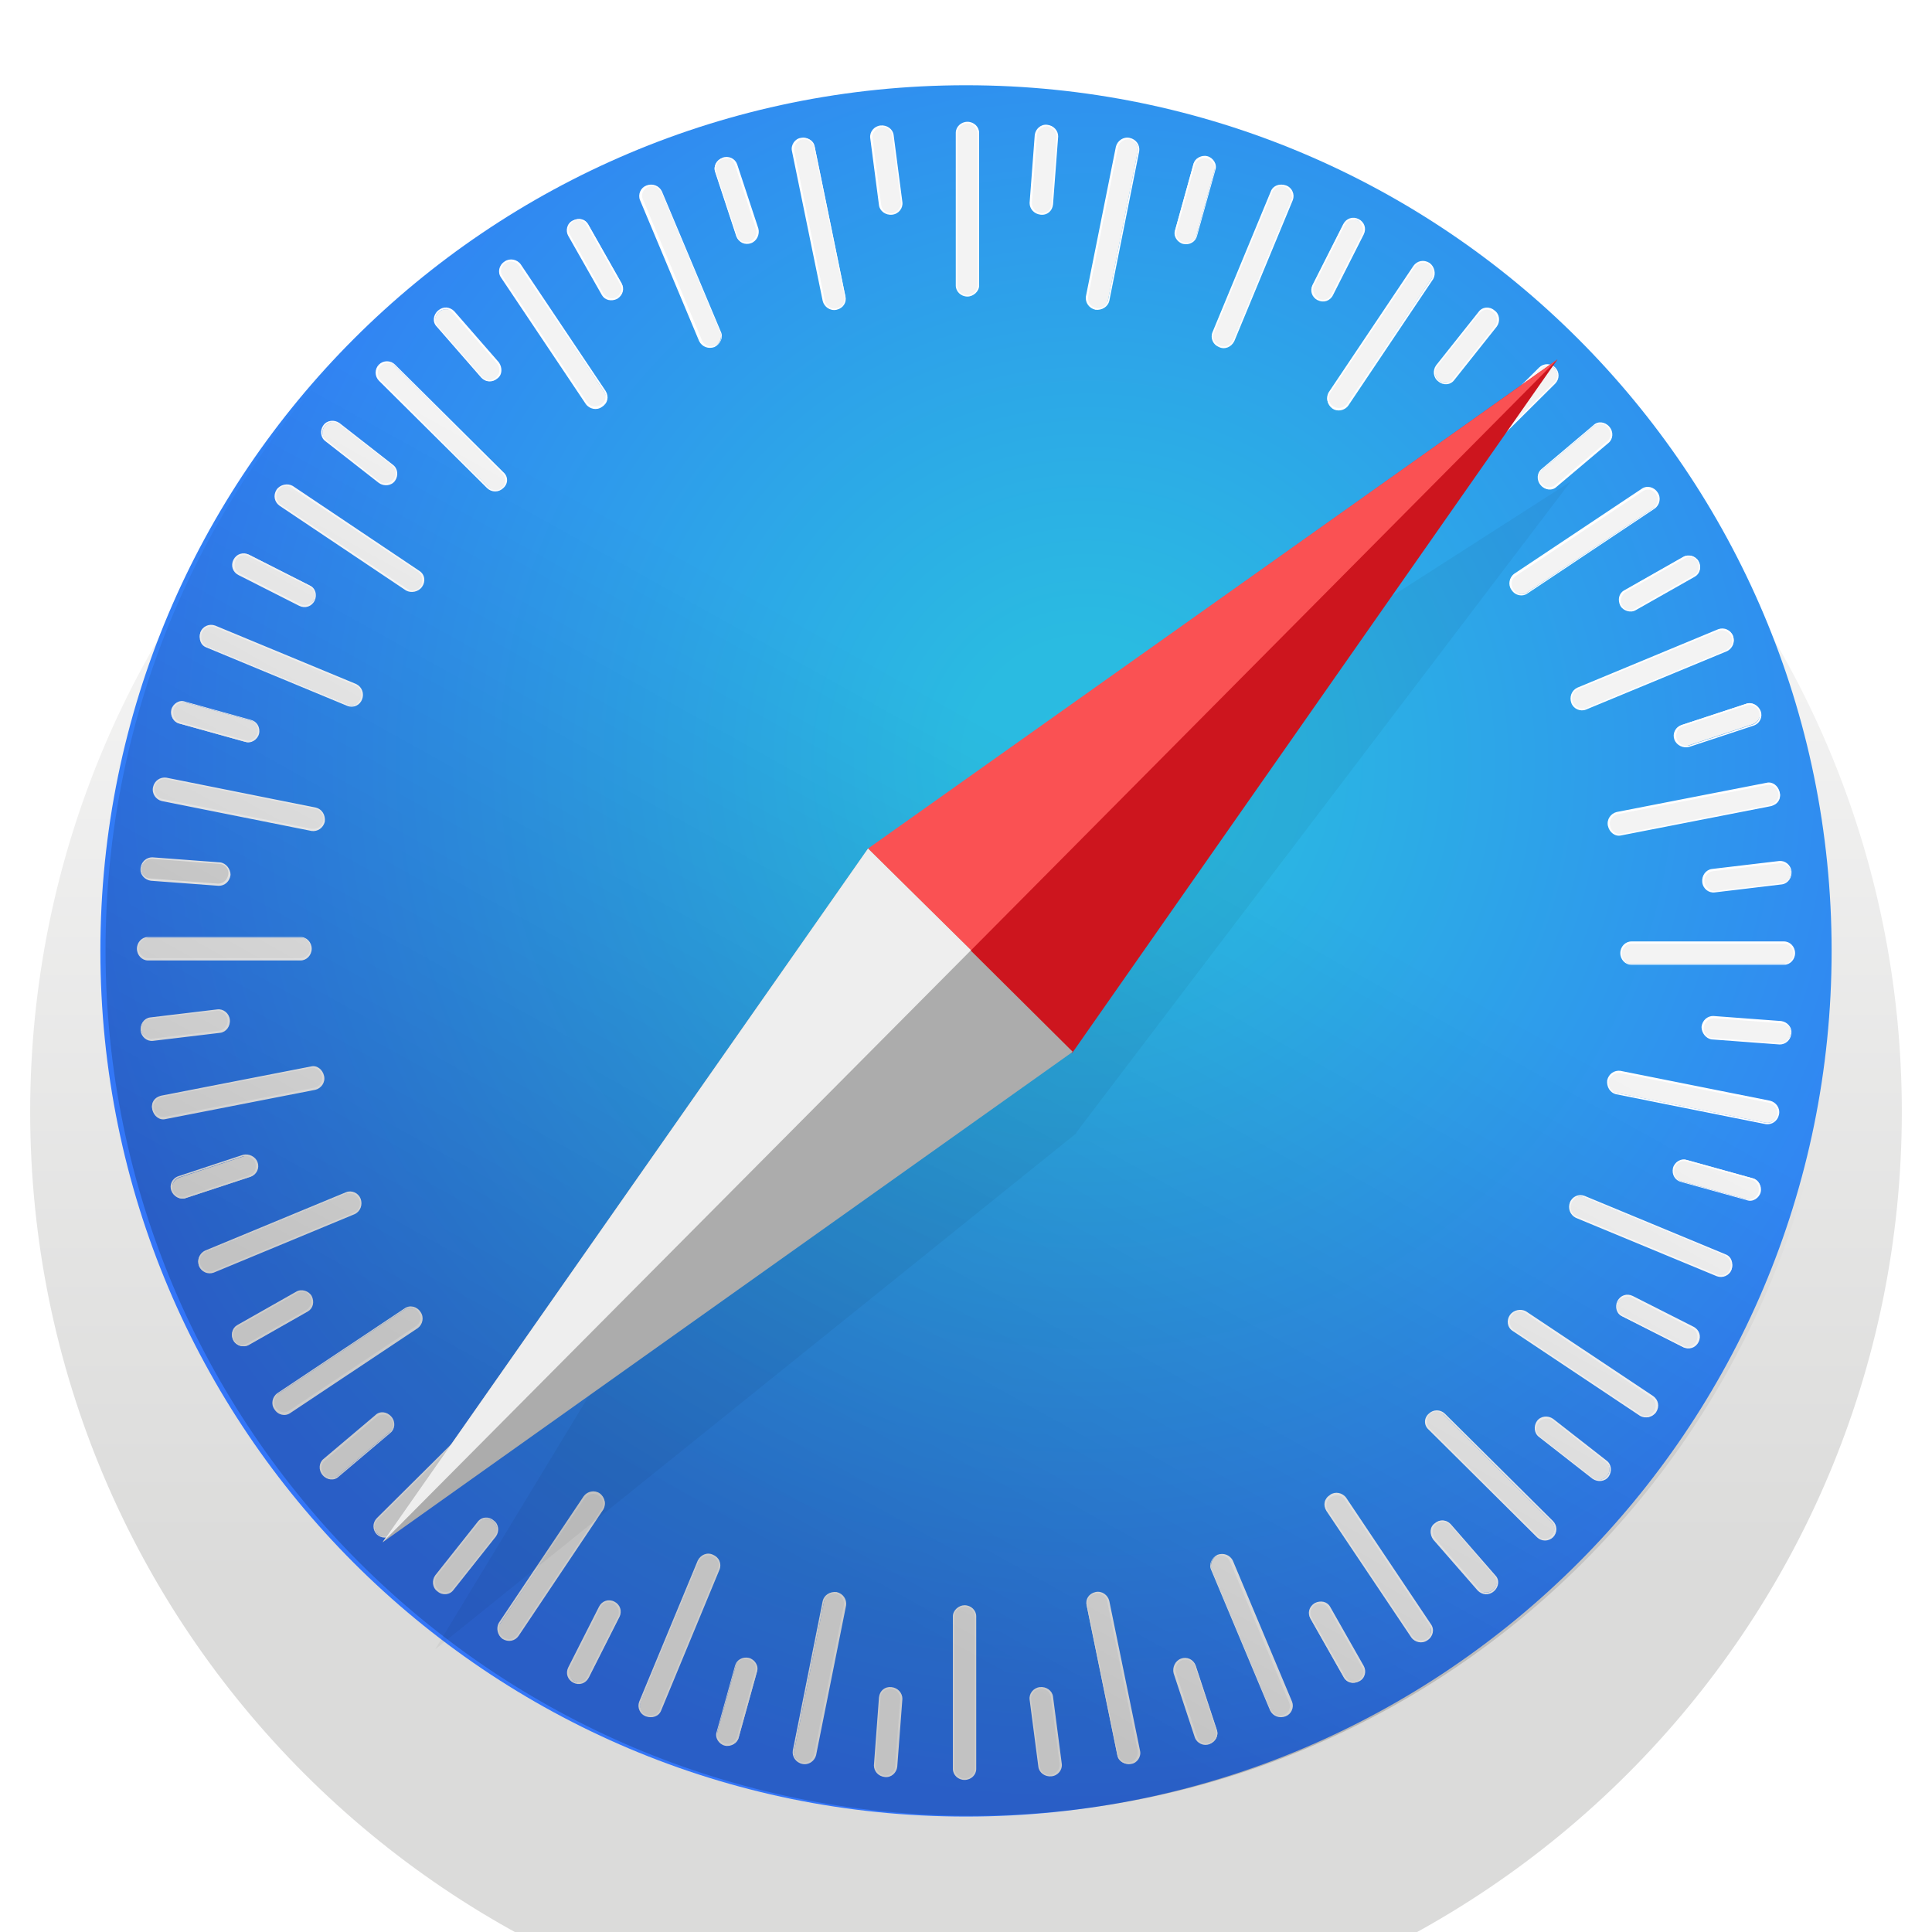 <svg width="24" height="24" viewBox="0 0 24 24" fill="none" xmlns="http://www.w3.org/2000/svg">
<g clip-path="url(#clip0_271_338)">
<g filter="url(#filter0_d_271_338)">
<path d="M12 23.438C18.42 23.438 23.625 18.233 23.625 11.812C23.625 5.392 18.42 0.188 12 0.188C5.58 0.188 0.375 5.392 0.375 11.812C0.375 18.233 5.58 23.438 12 23.438Z" fill="url(#paint0_linear_271_338)"/>
</g>
<path d="M12 22.566C17.939 22.566 22.753 17.751 22.753 11.812C22.753 5.874 17.939 1.059 12 1.059C6.061 1.059 1.247 5.874 1.247 11.812C1.247 17.751 6.061 22.566 12 22.566Z" fill="url(#paint1_radial_271_338)"/>
<path d="M12.018 3.675C11.946 3.675 11.882 3.621 11.882 3.548V1.65C11.882 1.577 11.946 1.523 12.018 1.523C12.091 1.523 12.155 1.577 12.155 1.65V3.548C12.145 3.621 12.091 3.675 12.018 3.675Z" fill="#F3F3F3"/>
<path d="M12.018 3.684C11.936 3.684 11.873 3.62 11.873 3.548V1.65C11.873 1.577 11.936 1.513 12.018 1.513C12.1 1.513 12.163 1.577 12.163 1.65V3.548C12.163 3.62 12.091 3.684 12.018 3.684ZM12.018 1.532C11.955 1.532 11.891 1.586 11.891 1.65V3.548C11.891 3.611 11.945 3.666 12.018 3.666C12.082 3.666 12.145 3.611 12.145 3.548V1.65C12.136 1.586 12.082 1.532 12.018 1.532Z" fill="white"/>
<path d="M12.926 2.658C12.854 2.649 12.799 2.594 12.799 2.522L12.863 1.677C12.872 1.604 12.935 1.55 13.008 1.559C13.081 1.568 13.135 1.623 13.135 1.695L13.072 2.54C13.063 2.612 12.999 2.667 12.926 2.658V2.658Z" fill="#F3F3F3"/>
<path d="M12.927 2.667C12.845 2.658 12.79 2.594 12.79 2.522L12.854 1.677C12.863 1.604 12.927 1.541 13.008 1.55C13.09 1.559 13.145 1.623 13.145 1.695L13.081 2.54C13.072 2.622 13.008 2.676 12.927 2.667ZM13.008 1.568C12.945 1.568 12.881 1.614 12.881 1.677L12.818 2.522C12.818 2.585 12.863 2.64 12.936 2.649C12.999 2.649 13.063 2.603 13.063 2.54L13.126 1.695C13.126 1.632 13.072 1.577 13.008 1.568H13.008Z" fill="white"/>
<path d="M13.608 3.838C13.535 3.82 13.49 3.757 13.499 3.684L13.871 1.822C13.889 1.75 13.953 1.704 14.025 1.722C14.098 1.74 14.143 1.804 14.134 1.877L13.762 3.739C13.753 3.802 13.68 3.847 13.608 3.838H13.608Z" fill="#F3F3F3"/>
<path d="M13.608 3.848C13.526 3.829 13.48 3.757 13.489 3.684L13.862 1.822C13.88 1.75 13.953 1.695 14.034 1.713C14.116 1.731 14.162 1.804 14.152 1.877L13.78 3.739C13.762 3.811 13.689 3.857 13.608 3.848ZM14.034 1.731C13.971 1.722 13.907 1.759 13.889 1.822L13.517 3.684C13.508 3.748 13.544 3.811 13.617 3.829C13.68 3.838 13.744 3.802 13.762 3.739L14.134 1.877C14.143 1.804 14.098 1.75 14.034 1.731Z" fill="white"/>
<path d="M14.697 3.021C14.68 3.017 14.664 3.009 14.649 2.999C14.635 2.988 14.623 2.975 14.614 2.96C14.604 2.945 14.598 2.928 14.595 2.91C14.593 2.893 14.593 2.875 14.598 2.858L14.825 2.04C14.843 1.968 14.915 1.931 14.988 1.949C15.061 1.968 15.106 2.04 15.088 2.113L14.861 2.93C14.843 3.003 14.77 3.039 14.697 3.021Z" fill="#F3F3F3"/>
<path d="M14.697 3.03C14.625 3.012 14.57 2.93 14.598 2.858L14.825 2.04C14.843 1.968 14.924 1.922 14.997 1.94C15.07 1.958 15.124 2.04 15.097 2.113L14.87 2.93C14.852 3.003 14.779 3.048 14.697 3.03H14.697ZM14.997 1.968C14.934 1.949 14.861 1.986 14.843 2.049L14.616 2.867C14.598 2.93 14.634 2.994 14.706 3.012C14.77 3.03 14.843 2.994 14.861 2.93L15.088 2.113C15.097 2.049 15.061 1.986 14.997 1.967V1.968Z" fill="white"/>
<path d="M15.142 4.302C15.07 4.275 15.043 4.193 15.07 4.129L15.796 2.376C15.823 2.313 15.905 2.276 15.969 2.313C16.041 2.34 16.069 2.422 16.041 2.485L15.315 4.238C15.288 4.302 15.206 4.338 15.142 4.302H15.142Z" fill="#F3F3F3"/>
<path d="M15.142 4.311C15.107 4.297 15.079 4.271 15.064 4.237C15.049 4.203 15.047 4.164 15.061 4.129L15.787 2.376C15.815 2.304 15.896 2.276 15.978 2.304C16.013 2.317 16.041 2.343 16.056 2.378C16.072 2.412 16.073 2.45 16.06 2.485L15.333 4.238C15.297 4.311 15.215 4.347 15.142 4.311ZM15.969 2.322C15.905 2.295 15.833 2.322 15.805 2.385L15.079 4.138C15.052 4.202 15.088 4.265 15.152 4.293C15.215 4.32 15.288 4.293 15.315 4.229L16.041 2.476C16.06 2.422 16.032 2.349 15.969 2.322Z" fill="white"/>
<path d="M16.369 3.72C16.305 3.684 16.278 3.611 16.305 3.548L16.686 2.794C16.723 2.73 16.795 2.703 16.868 2.739C16.932 2.776 16.959 2.848 16.932 2.912L16.55 3.666C16.514 3.729 16.441 3.757 16.369 3.72H16.369Z" fill="#F3F3F3"/>
<path d="M16.369 3.73C16.296 3.693 16.269 3.611 16.305 3.539L16.686 2.785C16.723 2.712 16.805 2.685 16.877 2.721C16.95 2.758 16.977 2.839 16.941 2.912L16.559 3.666C16.523 3.739 16.441 3.766 16.369 3.729L16.369 3.73ZM16.868 2.74C16.805 2.712 16.732 2.73 16.705 2.794L16.323 3.548C16.296 3.602 16.323 3.675 16.378 3.711C16.441 3.739 16.514 3.72 16.541 3.657L16.923 2.903C16.95 2.849 16.923 2.776 16.868 2.74Z" fill="white"/>
<path d="M16.55 5.065C16.486 5.019 16.468 4.937 16.514 4.883L17.567 3.312C17.604 3.248 17.685 3.239 17.749 3.275C17.812 3.321 17.831 3.403 17.785 3.457L16.732 5.028C16.695 5.092 16.614 5.11 16.55 5.065Z" fill="#F3F3F3"/>
<path d="M16.55 5.074C16.487 5.028 16.468 4.937 16.505 4.874L17.558 3.303C17.604 3.239 17.686 3.221 17.758 3.266C17.822 3.312 17.84 3.402 17.804 3.466L16.75 5.037C16.705 5.101 16.614 5.119 16.55 5.074ZM17.749 3.284C17.695 3.248 17.613 3.257 17.576 3.312L16.523 4.883C16.487 4.937 16.505 5.01 16.559 5.046C16.614 5.083 16.696 5.074 16.732 5.019L17.785 3.457C17.822 3.402 17.804 3.321 17.749 3.284Z" fill="white"/>
<path d="M17.876 4.729C17.822 4.683 17.804 4.601 17.849 4.547L18.376 3.884C18.421 3.829 18.503 3.82 18.557 3.866C18.612 3.911 18.63 3.993 18.584 4.047L18.058 4.71C18.012 4.765 17.931 4.774 17.876 4.729H17.876Z" fill="#F3F3F3"/>
<path d="M17.867 4.738C17.804 4.692 17.794 4.601 17.84 4.538L18.367 3.875C18.412 3.811 18.503 3.802 18.566 3.857C18.63 3.902 18.639 3.993 18.594 4.056L18.067 4.719C18.021 4.783 17.931 4.792 17.867 4.738ZM18.548 3.875C18.494 3.829 18.421 3.838 18.376 3.893L17.849 4.556C17.813 4.61 17.822 4.683 17.876 4.728C17.931 4.774 18.003 4.765 18.049 4.71L18.576 4.047C18.612 3.993 18.603 3.911 18.548 3.875L18.548 3.875Z" fill="white"/>
<path d="M17.785 6.091C17.731 6.036 17.731 5.955 17.785 5.909L19.13 4.574C19.184 4.52 19.266 4.529 19.311 4.574C19.357 4.62 19.366 4.71 19.311 4.756L17.976 6.091C17.922 6.145 17.84 6.145 17.785 6.091Z" fill="#F3F3F3"/>
<path d="M17.776 6.1C17.75 6.073 17.735 6.037 17.735 6C17.735 5.963 17.75 5.927 17.776 5.9L19.12 4.565C19.147 4.539 19.183 4.524 19.22 4.524C19.258 4.524 19.294 4.539 19.32 4.565C19.346 4.592 19.361 4.628 19.361 4.665C19.361 4.702 19.346 4.738 19.32 4.765L17.976 6.1C17.949 6.126 17.913 6.141 17.876 6.141C17.839 6.141 17.803 6.126 17.776 6.1V6.1ZM19.311 4.574C19.266 4.529 19.184 4.529 19.139 4.574L17.794 5.909C17.749 5.955 17.749 6.036 17.794 6.082C17.84 6.127 17.922 6.127 17.967 6.082L19.311 4.747C19.357 4.701 19.357 4.629 19.311 4.574Z" fill="white"/>
<path d="M19.148 6.018C19.102 5.964 19.102 5.882 19.157 5.836L19.801 5.292C19.856 5.246 19.938 5.255 19.983 5.31C20.028 5.364 20.028 5.446 19.974 5.491L19.329 6.036C19.275 6.082 19.193 6.073 19.148 6.018Z" fill="#F3F3F3"/>
<path d="M19.139 6.027C19.084 5.964 19.093 5.873 19.148 5.828L19.793 5.283C19.847 5.228 19.938 5.237 19.992 5.301C20.047 5.364 20.038 5.455 19.983 5.501L19.338 6.046C19.284 6.1 19.193 6.091 19.139 6.027H19.139ZM19.974 5.31C19.929 5.255 19.856 5.255 19.802 5.292L19.157 5.837C19.111 5.882 19.102 5.955 19.148 6.009C19.193 6.064 19.266 6.064 19.32 6.027L19.965 5.482C20.02 5.437 20.02 5.364 19.974 5.31Z" fill="white"/>
<path d="M18.785 7.326C18.739 7.263 18.757 7.181 18.821 7.144L20.401 6.091C20.465 6.055 20.546 6.073 20.583 6.127C20.628 6.191 20.61 6.273 20.546 6.309L18.966 7.362C18.912 7.399 18.83 7.381 18.785 7.326Z" fill="#F3F3F3"/>
<path d="M18.775 7.326C18.73 7.263 18.748 7.172 18.812 7.126L20.392 6.073C20.455 6.027 20.546 6.046 20.592 6.118C20.637 6.182 20.619 6.273 20.555 6.318L18.975 7.372C18.911 7.417 18.821 7.399 18.775 7.326V7.326ZM20.573 6.136C20.537 6.082 20.465 6.064 20.41 6.1L18.83 7.154C18.775 7.19 18.757 7.263 18.802 7.326C18.839 7.381 18.911 7.399 18.966 7.363L20.546 6.309C20.601 6.264 20.61 6.191 20.573 6.136Z" fill="white"/>
<path d="M20.138 7.517C20.101 7.453 20.119 7.372 20.183 7.335L20.919 6.917C20.982 6.881 21.064 6.908 21.1 6.972C21.137 7.035 21.119 7.117 21.055 7.153L20.319 7.571C20.256 7.608 20.174 7.58 20.138 7.517L20.138 7.517Z" fill="#F3F3F3"/>
<path d="M20.129 7.526C20.092 7.453 20.11 7.371 20.174 7.335L20.91 6.917C20.973 6.881 21.064 6.908 21.1 6.972C21.137 7.045 21.119 7.126 21.055 7.163L20.319 7.58C20.256 7.617 20.165 7.589 20.129 7.526ZM21.091 6.981C21.055 6.917 20.982 6.899 20.928 6.936L20.192 7.353C20.138 7.39 20.12 7.462 20.147 7.517C20.183 7.58 20.256 7.599 20.31 7.562L21.046 7.144C21.1 7.117 21.119 7.045 21.091 6.981Z" fill="white"/>
<path d="M19.529 8.725C19.502 8.652 19.529 8.579 19.602 8.552L21.355 7.826C21.418 7.798 21.5 7.835 21.527 7.898C21.554 7.971 21.527 8.043 21.454 8.071L19.702 8.797C19.638 8.824 19.556 8.797 19.529 8.725Z" fill="#F3F3F3"/>
<path d="M19.52 8.734C19.493 8.661 19.52 8.579 19.593 8.543L21.345 7.816C21.38 7.803 21.419 7.804 21.453 7.82C21.487 7.835 21.514 7.863 21.527 7.898C21.554 7.971 21.527 8.053 21.454 8.089L19.701 8.815C19.667 8.829 19.628 8.827 19.594 8.812C19.56 8.797 19.533 8.769 19.52 8.734V8.734ZM21.509 7.907C21.482 7.844 21.409 7.816 21.354 7.835L19.602 8.561C19.538 8.588 19.511 8.661 19.538 8.725C19.565 8.788 19.638 8.816 19.692 8.797L21.445 8.071C21.509 8.044 21.536 7.971 21.509 7.907Z" fill="white"/>
<path d="M20.81 9.179C20.782 9.106 20.819 9.034 20.891 9.006L21.691 8.743C21.754 8.716 21.836 8.761 21.854 8.825C21.881 8.897 21.845 8.97 21.772 8.997L20.973 9.261C20.91 9.288 20.837 9.252 20.81 9.179V9.179Z" fill="#F3F3F3"/>
<path d="M20.8 9.188C20.773 9.115 20.809 9.033 20.891 9.006L21.691 8.743C21.763 8.716 21.845 8.761 21.872 8.834C21.899 8.906 21.863 8.988 21.781 9.015L20.982 9.279C20.91 9.297 20.828 9.261 20.8 9.188ZM21.854 8.843C21.836 8.779 21.763 8.743 21.7 8.761L20.9 9.024C20.837 9.043 20.809 9.115 20.828 9.179C20.846 9.242 20.919 9.279 20.982 9.261L21.781 8.997C21.845 8.97 21.872 8.906 21.854 8.843V8.843Z" fill="white"/>
<path d="M19.992 10.259C19.974 10.187 20.02 10.114 20.092 10.105L21.954 9.742C22.027 9.724 22.09 9.778 22.108 9.851C22.127 9.923 22.081 9.996 22.009 10.005L20.147 10.368C20.074 10.377 20.001 10.332 19.992 10.259H19.992Z" fill="#F3F3F3"/>
<path d="M19.974 10.26C19.956 10.178 20.011 10.105 20.083 10.087L21.945 9.724C22.018 9.706 22.09 9.76 22.108 9.842C22.127 9.924 22.072 9.996 22 10.014L20.138 10.378C20.065 10.396 19.992 10.341 19.974 10.259V10.26ZM22.09 9.851C22.081 9.787 22.018 9.742 21.954 9.751L20.092 10.114C20.029 10.123 19.983 10.196 20.001 10.26C20.011 10.323 20.074 10.368 20.138 10.359L22 9.996C22.063 9.978 22.108 9.914 22.09 9.851Z" fill="white"/>
<path d="M21.155 10.959C21.146 10.886 21.191 10.823 21.264 10.814L22.099 10.714C22.172 10.705 22.235 10.759 22.244 10.832C22.254 10.904 22.208 10.968 22.136 10.977L21.3 11.077C21.236 11.086 21.164 11.031 21.155 10.959H21.155Z" fill="#F3F3F3"/>
<path d="M21.146 10.959C21.137 10.877 21.191 10.805 21.264 10.795L22.099 10.696C22.172 10.687 22.245 10.741 22.254 10.823C22.263 10.904 22.208 10.977 22.136 10.986L21.3 11.086C21.227 11.095 21.155 11.041 21.146 10.959ZM22.245 10.832C22.236 10.768 22.172 10.714 22.108 10.723L21.273 10.823C21.209 10.832 21.164 10.895 21.173 10.959C21.182 11.023 21.246 11.077 21.309 11.068L22.145 10.968C22.208 10.959 22.254 10.895 22.245 10.832H22.245Z" fill="white"/>
<path d="M20.138 11.84C20.138 11.767 20.192 11.704 20.265 11.704H22.163C22.236 11.704 22.29 11.767 22.29 11.84C22.29 11.912 22.236 11.976 22.163 11.976H20.265C20.192 11.976 20.138 11.912 20.138 11.84Z" fill="#F3F3F3"/>
<path d="M20.128 11.84C20.128 11.758 20.192 11.695 20.265 11.695H22.163C22.235 11.695 22.299 11.758 22.299 11.84C22.299 11.922 22.235 11.985 22.163 11.985H20.265C20.192 11.985 20.128 11.922 20.128 11.84ZM22.281 11.849C22.281 11.785 22.226 11.722 22.163 11.722H20.265C20.201 11.722 20.147 11.776 20.147 11.849C20.147 11.912 20.201 11.976 20.265 11.976H22.163C22.226 11.967 22.281 11.912 22.281 11.849H22.281Z" fill="white"/>
<path d="M21.146 12.757C21.155 12.684 21.209 12.63 21.282 12.63L22.127 12.693C22.199 12.703 22.253 12.766 22.244 12.839C22.235 12.911 22.181 12.966 22.108 12.966L21.264 12.902C21.2 12.893 21.145 12.83 21.145 12.757H21.146Z" fill="#F3F3F3"/>
<path d="M21.137 12.757C21.146 12.675 21.209 12.621 21.282 12.621L22.127 12.684C22.199 12.694 22.263 12.757 22.253 12.839C22.244 12.921 22.181 12.975 22.108 12.975L21.264 12.912C21.191 12.902 21.137 12.83 21.137 12.757ZM22.244 12.839C22.253 12.775 22.199 12.712 22.136 12.712L21.291 12.648C21.227 12.648 21.173 12.694 21.164 12.766C21.155 12.83 21.209 12.893 21.273 12.893L22.117 12.957C22.181 12.957 22.235 12.902 22.244 12.839Z" fill="white"/>
<path d="M19.974 13.42C19.992 13.348 20.056 13.302 20.128 13.311L21.99 13.684C22.063 13.702 22.108 13.765 22.09 13.838C22.072 13.911 22.008 13.956 21.936 13.947L20.074 13.575C20.01 13.566 19.965 13.493 19.974 13.42Z" fill="#F3F3F3"/>
<path d="M19.965 13.42C19.983 13.338 20.056 13.293 20.128 13.302L21.99 13.674C22.063 13.693 22.117 13.765 22.099 13.847C22.081 13.929 22.009 13.974 21.936 13.965L20.074 13.593C20.001 13.574 19.956 13.502 19.965 13.42V13.42ZM22.081 13.847C22.09 13.783 22.054 13.72 21.99 13.702L20.128 13.329C20.065 13.32 20.001 13.357 19.983 13.429C19.974 13.493 20.01 13.556 20.074 13.574L21.936 13.947C22.009 13.956 22.063 13.91 22.081 13.847Z" fill="white"/>
<path d="M20.792 14.51C20.796 14.493 20.803 14.476 20.814 14.462C20.824 14.447 20.837 14.435 20.853 14.426C20.868 14.417 20.885 14.411 20.902 14.408C20.92 14.405 20.938 14.406 20.955 14.41L21.772 14.637C21.845 14.655 21.881 14.728 21.863 14.8C21.859 14.818 21.852 14.834 21.841 14.848C21.831 14.863 21.817 14.875 21.802 14.884C21.787 14.894 21.77 14.9 21.753 14.903C21.735 14.905 21.717 14.905 21.7 14.9L20.882 14.673C20.81 14.655 20.773 14.582 20.791 14.51H20.792Z" fill="#F3F3F3"/>
<path d="M20.782 14.51C20.8 14.437 20.882 14.383 20.955 14.41L21.772 14.637C21.845 14.655 21.89 14.737 21.872 14.81C21.854 14.882 21.772 14.937 21.7 14.909L20.882 14.682C20.81 14.664 20.764 14.592 20.782 14.51L20.782 14.51ZM21.845 14.81C21.863 14.746 21.827 14.673 21.763 14.655L20.946 14.428C20.882 14.41 20.819 14.446 20.8 14.519C20.782 14.582 20.819 14.655 20.882 14.673L21.7 14.9C21.763 14.909 21.827 14.873 21.845 14.81Z" fill="white"/>
<path d="M19.511 14.946C19.538 14.873 19.62 14.846 19.683 14.873L21.436 15.6C21.5 15.627 21.536 15.709 21.509 15.772C21.482 15.845 21.4 15.872 21.336 15.845L19.584 15.118C19.511 15.091 19.484 15.009 19.511 14.946V14.946Z" fill="#F3F3F3"/>
<path d="M19.502 14.937C19.515 14.902 19.542 14.874 19.576 14.858C19.61 14.843 19.648 14.842 19.683 14.855L21.436 15.582C21.509 15.609 21.536 15.691 21.509 15.772C21.496 15.807 21.469 15.835 21.435 15.851C21.401 15.866 21.362 15.867 21.327 15.854L19.575 15.128C19.502 15.091 19.475 15.009 19.502 14.937ZM21.491 15.763C21.518 15.7 21.491 15.627 21.427 15.6L19.674 14.873C19.611 14.846 19.547 14.882 19.52 14.946C19.493 15.009 19.52 15.082 19.584 15.109L21.336 15.836C21.4 15.854 21.473 15.827 21.491 15.763Z" fill="white"/>
<path d="M20.101 16.172C20.138 16.108 20.21 16.081 20.274 16.108L21.028 16.49C21.091 16.517 21.118 16.599 21.082 16.671C21.046 16.735 20.973 16.762 20.91 16.735L20.156 16.353C20.092 16.317 20.065 16.235 20.101 16.172Z" fill="#F3F3F3"/>
<path d="M20.092 16.163C20.128 16.09 20.21 16.063 20.283 16.099L21.037 16.481C21.109 16.517 21.137 16.599 21.1 16.671C21.064 16.744 20.982 16.771 20.91 16.735L20.156 16.354C20.083 16.326 20.056 16.235 20.092 16.163ZM21.073 16.662C21.1 16.599 21.082 16.526 21.018 16.499L20.265 16.117C20.21 16.09 20.138 16.117 20.101 16.172C20.074 16.235 20.092 16.308 20.156 16.335L20.91 16.717C20.973 16.744 21.046 16.726 21.073 16.662Z" fill="white"/>
<path d="M18.766 16.345C18.812 16.281 18.884 16.263 18.948 16.308L20.528 17.362C20.592 17.398 20.601 17.48 20.564 17.543C20.519 17.607 20.446 17.625 20.383 17.58L18.802 16.526C18.739 16.481 18.721 16.399 18.766 16.345Z" fill="#F3F3F3"/>
<path d="M18.757 16.335C18.802 16.272 18.893 16.254 18.957 16.29L20.537 17.343C20.601 17.389 20.619 17.471 20.573 17.543C20.528 17.607 20.437 17.625 20.374 17.589L18.793 16.535C18.721 16.49 18.712 16.399 18.757 16.335ZM20.546 17.534C20.582 17.48 20.573 17.398 20.519 17.362L18.939 16.308C18.884 16.272 18.811 16.29 18.775 16.345C18.739 16.399 18.748 16.481 18.802 16.517L20.383 17.571C20.437 17.607 20.51 17.589 20.546 17.534V17.534Z" fill="white"/>
<path d="M19.102 17.661C19.148 17.607 19.229 17.589 19.284 17.634L19.947 18.152C20.001 18.197 20.01 18.279 19.965 18.334C19.919 18.388 19.838 18.406 19.783 18.361L19.12 17.843C19.066 17.798 19.057 17.716 19.102 17.661Z" fill="#F3F3F3"/>
<path d="M19.093 17.652C19.139 17.589 19.229 17.58 19.293 17.625L19.956 18.143C20.019 18.188 20.029 18.279 19.983 18.343C19.938 18.406 19.847 18.415 19.783 18.37L19.12 17.852C19.057 17.807 19.048 17.716 19.093 17.652ZM19.965 18.334C20.01 18.279 20.001 18.206 19.947 18.161L19.284 17.643C19.229 17.607 19.157 17.616 19.111 17.67C19.066 17.725 19.075 17.798 19.129 17.843L19.792 18.361C19.847 18.397 19.919 18.388 19.965 18.334H19.965Z" fill="white"/>
<path d="M17.749 17.571C17.803 17.516 17.885 17.516 17.931 17.571L19.275 18.906C19.329 18.96 19.32 19.042 19.275 19.087C19.22 19.142 19.138 19.142 19.093 19.087L17.749 17.752C17.703 17.707 17.703 17.616 17.749 17.571Z" fill="#F3F3F3"/>
<path d="M17.749 17.561C17.776 17.535 17.812 17.52 17.849 17.52C17.886 17.52 17.922 17.535 17.949 17.561L19.293 18.896C19.319 18.923 19.334 18.959 19.334 18.996C19.334 19.034 19.319 19.07 19.293 19.096C19.266 19.122 19.23 19.137 19.193 19.137C19.156 19.137 19.12 19.122 19.093 19.096L17.749 17.761C17.686 17.707 17.686 17.616 17.749 17.561ZM19.275 19.078C19.32 19.033 19.32 18.951 19.275 18.906L17.931 17.57C17.885 17.525 17.804 17.525 17.758 17.57C17.713 17.616 17.713 17.698 17.758 17.743L19.102 19.078C19.148 19.133 19.221 19.133 19.275 19.078Z" fill="white"/>
<path d="M17.831 18.924C17.885 18.878 17.967 18.878 18.012 18.933L18.566 19.569C18.612 19.623 18.603 19.705 18.548 19.75C18.494 19.796 18.412 19.796 18.367 19.741L17.812 19.105C17.767 19.06 17.776 18.978 17.831 18.924Z" fill="#F3F3F3"/>
<path d="M17.822 18.924C17.885 18.869 17.967 18.878 18.021 18.933L18.575 19.569C18.63 19.623 18.621 19.714 18.557 19.768C18.494 19.823 18.412 19.814 18.357 19.759L17.803 19.124C17.758 19.06 17.758 18.969 17.822 18.924H17.822ZM18.548 19.75C18.602 19.705 18.602 19.632 18.566 19.578L18.012 18.942C17.967 18.897 17.894 18.887 17.84 18.933C17.785 18.978 17.785 19.051 17.822 19.105L18.375 19.741C18.421 19.796 18.494 19.796 18.548 19.75H18.548Z" fill="white"/>
<path d="M16.523 18.579C16.586 18.533 16.668 18.552 16.704 18.615L17.758 20.186C17.794 20.25 17.776 20.331 17.722 20.368C17.658 20.413 17.576 20.395 17.54 20.331L16.486 18.76C16.45 18.697 16.468 18.615 16.523 18.579H16.523Z" fill="#F3F3F3"/>
<path d="M16.523 18.569C16.586 18.524 16.677 18.542 16.723 18.606L17.776 20.177C17.822 20.241 17.803 20.331 17.731 20.377C17.667 20.422 17.576 20.404 17.531 20.34L16.477 18.769C16.432 18.697 16.45 18.615 16.523 18.57V18.569ZM17.722 20.359C17.776 20.322 17.794 20.25 17.758 20.195L16.704 18.624C16.668 18.57 16.595 18.56 16.532 18.597C16.477 18.633 16.459 18.706 16.496 18.76L17.549 20.331C17.585 20.377 17.667 20.395 17.721 20.358L17.722 20.359Z" fill="white"/>
<path d="M16.332 19.923C16.396 19.887 16.477 19.905 16.514 19.968L16.932 20.704C16.968 20.767 16.941 20.849 16.877 20.886C16.813 20.922 16.732 20.904 16.695 20.84L16.278 20.105C16.25 20.041 16.269 19.959 16.332 19.923L16.332 19.923Z" fill="#F3F3F3"/>
<path d="M16.332 19.914C16.405 19.877 16.487 19.895 16.523 19.959L16.941 20.695C16.977 20.758 16.959 20.849 16.886 20.885C16.814 20.922 16.732 20.904 16.695 20.84L16.278 20.104C16.241 20.041 16.259 19.959 16.332 19.914H16.332ZM16.877 20.876C16.932 20.84 16.959 20.767 16.922 20.713L16.505 19.977C16.468 19.923 16.396 19.904 16.341 19.932C16.287 19.968 16.259 20.041 16.296 20.095L16.714 20.831C16.741 20.885 16.823 20.913 16.877 20.876V20.876Z" fill="white"/>
<path d="M15.124 19.323C15.197 19.296 15.27 19.323 15.297 19.387L16.032 21.14C16.06 21.203 16.023 21.285 15.96 21.312C15.896 21.339 15.815 21.312 15.787 21.249L15.052 19.496C15.024 19.432 15.061 19.351 15.124 19.323Z" fill="#F3F3F3"/>
<path d="M15.124 19.314C15.197 19.287 15.279 19.314 15.315 19.387L16.051 21.14C16.064 21.175 16.063 21.213 16.047 21.247C16.032 21.282 16.004 21.308 15.969 21.321C15.896 21.349 15.814 21.321 15.778 21.249L15.043 19.496C15.015 19.432 15.052 19.351 15.124 19.314ZM15.951 21.303C16.014 21.276 16.041 21.203 16.014 21.149L15.279 19.396C15.251 19.332 15.179 19.305 15.115 19.332C15.052 19.36 15.024 19.432 15.052 19.487L15.787 21.24C15.823 21.303 15.887 21.331 15.951 21.303Z" fill="white"/>
<path d="M14.679 20.613C14.752 20.586 14.824 20.622 14.852 20.695L15.115 21.494C15.142 21.558 15.097 21.639 15.033 21.657C14.961 21.685 14.888 21.648 14.861 21.576L14.597 20.776C14.57 20.713 14.607 20.64 14.679 20.613H14.679Z" fill="#F3F3F3"/>
<path d="M14.67 20.604C14.705 20.591 14.744 20.592 14.778 20.607C14.812 20.623 14.838 20.651 14.852 20.686L15.115 21.485C15.142 21.558 15.097 21.639 15.024 21.667C14.989 21.68 14.951 21.679 14.917 21.663C14.883 21.648 14.856 21.62 14.843 21.585L14.579 20.786C14.561 20.713 14.598 20.631 14.67 20.604ZM15.024 21.648C15.088 21.63 15.124 21.558 15.106 21.494L14.843 20.695C14.825 20.631 14.752 20.604 14.688 20.622C14.625 20.64 14.588 20.713 14.607 20.777L14.87 21.576C14.875 21.591 14.882 21.605 14.893 21.618C14.903 21.63 14.916 21.64 14.931 21.647C14.945 21.654 14.961 21.657 14.977 21.657C14.994 21.658 15.009 21.655 15.024 21.648V21.648Z" fill="white"/>
<path d="M13.608 19.787C13.68 19.768 13.753 19.814 13.762 19.887L14.143 21.748C14.162 21.821 14.107 21.885 14.034 21.903C13.962 21.921 13.889 21.876 13.88 21.803L13.498 19.941C13.489 19.878 13.535 19.805 13.607 19.787L13.608 19.787Z" fill="#F3F3F3"/>
<path d="M13.608 19.777C13.689 19.759 13.762 19.814 13.78 19.887L14.162 21.748C14.18 21.821 14.125 21.903 14.053 21.912C13.971 21.93 13.898 21.875 13.88 21.803L13.499 19.941C13.48 19.868 13.526 19.796 13.608 19.777L13.608 19.777ZM14.034 21.894C14.098 21.885 14.143 21.821 14.134 21.748L13.753 19.887C13.744 19.823 13.671 19.777 13.608 19.796C13.544 19.805 13.499 19.868 13.508 19.941L13.889 21.803C13.907 21.866 13.971 21.903 14.034 21.894L14.034 21.894Z" fill="white"/>
<path d="M12.917 20.967C12.99 20.958 13.054 21.004 13.072 21.076L13.181 21.912C13.19 21.984 13.135 22.048 13.063 22.057C12.99 22.066 12.927 22.021 12.908 21.948L12.799 21.113C12.79 21.04 12.845 20.976 12.917 20.967Z" fill="#F3F3F3"/>
<path d="M12.917 20.958C12.999 20.949 13.072 21.003 13.081 21.076L13.19 21.912C13.199 21.984 13.145 22.057 13.063 22.066C12.981 22.075 12.908 22.021 12.899 21.948L12.79 21.112C12.781 21.04 12.836 20.967 12.917 20.958ZM13.054 22.048C13.117 22.039 13.172 21.975 13.163 21.912L13.054 21.076C13.044 21.013 12.981 20.967 12.917 20.976C12.854 20.985 12.799 21.049 12.808 21.112L12.917 21.948C12.927 22.012 12.99 22.057 13.054 22.048Z" fill="white"/>
<path d="M11.982 19.95C12.055 19.95 12.118 20.005 12.118 20.077V21.975C12.118 22.048 12.055 22.102 11.982 22.102C11.909 22.102 11.846 22.048 11.846 21.975V20.077C11.855 20.005 11.909 19.95 11.982 19.95Z" fill="#F3F3F3"/>
<path d="M11.982 19.941C12.064 19.941 12.127 20.005 12.127 20.077V21.975C12.127 22.048 12.064 22.111 11.982 22.111C11.9 22.111 11.837 22.048 11.837 21.975V20.077C11.837 20.005 11.909 19.941 11.982 19.941ZM11.982 22.093C12.046 22.093 12.109 22.039 12.109 21.975V20.077C12.109 20.014 12.055 19.959 11.982 19.959C11.918 19.959 11.855 20.014 11.855 20.077V21.975C11.864 22.039 11.918 22.093 11.982 22.093Z" fill="white"/>
<path d="M11.074 20.967C11.146 20.976 11.201 21.031 11.201 21.104L11.137 21.948C11.128 22.021 11.065 22.075 10.992 22.066C10.919 22.057 10.865 22.003 10.865 21.93L10.928 21.085C10.937 21.013 11.001 20.958 11.074 20.967Z" fill="#F3F3F3"/>
<path d="M11.074 20.958C11.155 20.967 11.21 21.031 11.21 21.103L11.146 21.948C11.137 22.021 11.074 22.084 10.992 22.075C10.91 22.066 10.856 22.003 10.856 21.93L10.919 21.085C10.928 21.003 10.992 20.949 11.074 20.958ZM10.992 22.057C11.056 22.057 11.119 22.012 11.119 21.948L11.183 21.103C11.183 21.04 11.137 20.985 11.065 20.976C11.001 20.976 10.938 21.022 10.938 21.085L10.874 21.93C10.874 21.993 10.928 22.048 10.992 22.057H10.992Z" fill="white"/>
<path d="M10.393 19.787C10.465 19.805 10.511 19.868 10.502 19.941L10.129 21.803C10.111 21.875 10.047 21.921 9.975 21.903C9.902 21.884 9.857 21.821 9.866 21.748L10.238 19.886C10.247 19.823 10.32 19.777 10.393 19.787Z" fill="#F3F3F3"/>
<path d="M10.393 19.777C10.474 19.796 10.52 19.868 10.511 19.941L10.138 21.803C10.12 21.875 10.047 21.93 9.966 21.912C9.884 21.894 9.838 21.821 9.848 21.748L10.22 19.887C10.238 19.814 10.311 19.768 10.393 19.777L10.393 19.777ZM9.966 21.894C10.029 21.903 10.093 21.866 10.111 21.803L10.483 19.941C10.492 19.877 10.456 19.814 10.383 19.796C10.32 19.787 10.256 19.823 10.238 19.887L9.866 21.748C9.857 21.821 9.902 21.875 9.966 21.894Z" fill="white"/>
<path d="M9.303 20.604C9.375 20.622 9.421 20.695 9.403 20.767L9.176 21.585C9.158 21.657 9.085 21.694 9.012 21.676C8.995 21.672 8.979 21.664 8.964 21.654C8.95 21.643 8.938 21.63 8.928 21.615C8.919 21.599 8.913 21.583 8.91 21.565C8.907 21.547 8.908 21.529 8.912 21.512L9.139 20.695C9.158 20.622 9.23 20.586 9.303 20.604H9.303Z" fill="#F3F3F3"/>
<path d="M9.303 20.595C9.375 20.613 9.43 20.695 9.403 20.767L9.176 21.585C9.157 21.657 9.076 21.703 9.003 21.685C8.93 21.667 8.876 21.585 8.903 21.512L9.13 20.695C9.148 20.622 9.221 20.577 9.303 20.595V20.595ZM9.003 21.657C9.067 21.676 9.139 21.639 9.157 21.576L9.384 20.758C9.403 20.695 9.366 20.631 9.294 20.613C9.23 20.595 9.157 20.631 9.139 20.695L8.912 21.512C8.903 21.576 8.939 21.639 9.003 21.657Z" fill="white"/>
<path d="M8.858 19.323C8.93 19.351 8.958 19.432 8.93 19.496L8.204 21.249C8.177 21.312 8.095 21.349 8.031 21.312C7.968 21.276 7.931 21.203 7.959 21.14L8.685 19.387C8.712 19.323 8.794 19.287 8.858 19.323H8.858Z" fill="#F3F3F3"/>
<path d="M8.858 19.314C8.892 19.328 8.921 19.354 8.936 19.388C8.951 19.422 8.953 19.461 8.939 19.496L8.213 21.249C8.185 21.321 8.104 21.349 8.022 21.321C7.987 21.308 7.959 21.282 7.944 21.247C7.928 21.213 7.927 21.175 7.94 21.14L8.667 19.387C8.703 19.314 8.785 19.278 8.858 19.314ZM8.031 21.303C8.095 21.331 8.167 21.303 8.195 21.24L8.921 19.487C8.948 19.423 8.912 19.36 8.848 19.332C8.785 19.305 8.712 19.332 8.685 19.396L7.958 21.149C7.94 21.203 7.968 21.276 8.031 21.303Z" fill="white"/>
<path d="M7.632 19.904C7.695 19.941 7.722 20.013 7.695 20.077L7.314 20.831C7.277 20.894 7.205 20.922 7.132 20.885C7.068 20.849 7.041 20.776 7.068 20.713L7.45 19.959C7.486 19.895 7.559 19.868 7.632 19.904Z" fill="#F3F3F3"/>
<path d="M7.632 19.896C7.704 19.932 7.731 20.014 7.695 20.086L7.314 20.84C7.277 20.913 7.196 20.94 7.123 20.904C7.05 20.867 7.023 20.786 7.059 20.713L7.441 19.959C7.477 19.887 7.559 19.859 7.632 19.896ZM7.132 20.886C7.196 20.913 7.268 20.895 7.296 20.831L7.677 20.077C7.704 20.023 7.677 19.95 7.623 19.914C7.559 19.887 7.486 19.905 7.459 19.968L7.078 20.722C7.05 20.777 7.078 20.849 7.132 20.886V20.886Z" fill="white"/>
<path d="M7.45 18.56C7.514 18.606 7.532 18.688 7.486 18.742L6.433 20.313C6.397 20.377 6.315 20.386 6.251 20.35C6.188 20.304 6.17 20.222 6.215 20.168L7.268 18.597C7.305 18.533 7.386 18.515 7.45 18.56V18.56Z" fill="#F3F3F3"/>
<path d="M7.45 18.551C7.514 18.597 7.532 18.688 7.495 18.751L6.442 20.322C6.397 20.386 6.315 20.404 6.242 20.359C6.179 20.313 6.16 20.223 6.197 20.159L7.25 18.588C7.296 18.524 7.386 18.506 7.45 18.551ZM6.251 20.34C6.306 20.377 6.387 20.368 6.424 20.313L7.477 18.742C7.514 18.688 7.496 18.615 7.441 18.579C7.386 18.542 7.305 18.551 7.268 18.606L6.215 20.168C6.179 20.223 6.197 20.304 6.251 20.34V20.34Z" fill="white"/>
<path d="M6.124 18.896C6.179 18.942 6.197 19.024 6.151 19.078L5.624 19.741C5.579 19.796 5.497 19.805 5.443 19.759C5.388 19.714 5.37 19.632 5.416 19.578L5.942 18.915C5.988 18.86 6.069 18.851 6.124 18.896Z" fill="#F3F3F3"/>
<path d="M6.133 18.888C6.197 18.933 6.206 19.024 6.16 19.087L5.634 19.75C5.588 19.814 5.497 19.823 5.434 19.769C5.37 19.723 5.361 19.632 5.407 19.569L5.933 18.906C5.979 18.842 6.07 18.833 6.133 18.888ZM5.452 19.75C5.506 19.796 5.579 19.787 5.624 19.732L6.151 19.069C6.188 19.015 6.178 18.942 6.124 18.897C6.07 18.851 5.997 18.86 5.951 18.915L5.425 19.578C5.388 19.632 5.397 19.714 5.452 19.75H5.452Z" fill="white"/>
<path d="M6.215 17.534C6.269 17.589 6.269 17.671 6.215 17.716L4.871 19.051C4.816 19.105 4.735 19.096 4.689 19.051C4.644 19.006 4.635 18.915 4.689 18.869L6.024 17.534C6.079 17.48 6.16 17.48 6.215 17.534Z" fill="#F3F3F3"/>
<path d="M6.224 17.525C6.25 17.552 6.265 17.588 6.265 17.625C6.265 17.662 6.25 17.698 6.224 17.725L4.88 19.06C4.853 19.086 4.817 19.101 4.78 19.101C4.742 19.101 4.706 19.086 4.68 19.06C4.654 19.034 4.639 18.998 4.639 18.96C4.639 18.923 4.654 18.887 4.68 18.86L6.024 17.525C6.051 17.499 6.086 17.484 6.124 17.484C6.161 17.484 6.197 17.499 6.224 17.525ZM4.689 19.051C4.734 19.096 4.816 19.096 4.861 19.051L6.206 17.716C6.251 17.671 6.251 17.589 6.206 17.543C6.16 17.498 6.078 17.498 6.033 17.543L4.689 18.878C4.643 18.924 4.643 18.997 4.689 19.051V19.051Z" fill="white"/>
<path d="M4.852 17.607C4.898 17.661 4.898 17.743 4.843 17.788L4.199 18.333C4.144 18.379 4.062 18.37 4.017 18.315C3.971 18.261 3.971 18.179 4.026 18.134L4.671 17.589C4.725 17.543 4.807 17.552 4.852 17.607Z" fill="#F3F3F3"/>
<path d="M4.862 17.598C4.916 17.662 4.907 17.752 4.852 17.798L4.208 18.343C4.153 18.397 4.062 18.388 4.008 18.325C3.953 18.261 3.962 18.17 4.017 18.125L4.662 17.58C4.716 17.525 4.807 17.534 4.861 17.598L4.862 17.598ZM4.026 18.315C4.071 18.37 4.144 18.37 4.198 18.334L4.843 17.789C4.889 17.743 4.898 17.671 4.852 17.616C4.807 17.561 4.734 17.561 4.68 17.598L4.035 18.143C3.981 18.188 3.981 18.261 4.026 18.315V18.315Z" fill="white"/>
<path d="M5.216 16.299C5.261 16.363 5.243 16.444 5.179 16.481L3.599 17.534C3.536 17.571 3.454 17.552 3.418 17.498C3.372 17.434 3.39 17.353 3.454 17.316L5.034 16.263C5.089 16.227 5.17 16.245 5.216 16.299H5.216Z" fill="#F3F3F3"/>
<path d="M5.225 16.299C5.27 16.363 5.252 16.453 5.189 16.499L3.608 17.552C3.545 17.598 3.454 17.58 3.409 17.507C3.363 17.444 3.381 17.353 3.445 17.307L5.025 16.254C5.089 16.208 5.179 16.227 5.225 16.299H5.225ZM3.427 17.489C3.463 17.543 3.536 17.561 3.59 17.525L5.17 16.472C5.225 16.435 5.243 16.363 5.198 16.299C5.161 16.245 5.089 16.227 5.034 16.263L3.454 17.316C3.399 17.362 3.39 17.434 3.427 17.489Z" fill="white"/>
<path d="M3.863 16.108C3.899 16.172 3.881 16.254 3.817 16.29L3.081 16.708C3.018 16.744 2.936 16.717 2.9 16.653C2.864 16.59 2.882 16.508 2.945 16.472L3.681 16.054C3.744 16.017 3.826 16.045 3.863 16.108H3.863Z" fill="#F3F3F3"/>
<path d="M3.872 16.099C3.908 16.172 3.89 16.253 3.826 16.29L3.091 16.708C3.027 16.744 2.936 16.717 2.9 16.653C2.864 16.581 2.882 16.499 2.945 16.462L3.681 16.045C3.744 16.008 3.835 16.035 3.872 16.099H3.872ZM2.909 16.644C2.945 16.708 3.018 16.726 3.072 16.689L3.808 16.272C3.863 16.235 3.881 16.163 3.854 16.108C3.817 16.045 3.744 16.026 3.69 16.063L2.954 16.481C2.9 16.508 2.882 16.581 2.909 16.644H2.909Z" fill="white"/>
<path d="M4.471 14.9C4.498 14.973 4.471 15.046 4.398 15.073L2.646 15.799C2.582 15.827 2.5 15.79 2.473 15.727C2.446 15.654 2.473 15.582 2.546 15.554L4.299 14.828C4.362 14.8 4.444 14.828 4.471 14.9Z" fill="#F3F3F3"/>
<path d="M4.48 14.891C4.507 14.964 4.48 15.046 4.407 15.082L2.655 15.809C2.62 15.822 2.581 15.821 2.547 15.805C2.513 15.79 2.486 15.762 2.473 15.727C2.446 15.654 2.473 15.572 2.546 15.536L4.299 14.81C4.333 14.796 4.372 14.798 4.406 14.813C4.44 14.828 4.467 14.857 4.48 14.891ZM2.491 15.718C2.518 15.781 2.591 15.809 2.646 15.79L4.398 15.064C4.462 15.037 4.489 14.964 4.462 14.9C4.435 14.837 4.362 14.81 4.308 14.828L2.555 15.554C2.491 15.582 2.464 15.654 2.491 15.718V15.718Z" fill="white"/>
<path d="M3.191 14.446C3.218 14.519 3.182 14.592 3.109 14.619L2.31 14.882C2.246 14.909 2.164 14.864 2.146 14.8C2.119 14.728 2.155 14.655 2.228 14.628L3.027 14.364C3.091 14.337 3.163 14.374 3.191 14.446Z" fill="#F3F3F3"/>
<path d="M3.199 14.437C3.227 14.51 3.19 14.592 3.109 14.619L2.309 14.882C2.237 14.909 2.155 14.864 2.128 14.791C2.101 14.719 2.137 14.637 2.219 14.61L3.018 14.346C3.091 14.328 3.172 14.365 3.2 14.437L3.199 14.437ZM2.146 14.782C2.164 14.846 2.237 14.882 2.3 14.864L3.1 14.601C3.163 14.583 3.191 14.51 3.172 14.446C3.154 14.383 3.082 14.347 3.018 14.365L2.219 14.628C2.155 14.655 2.128 14.719 2.146 14.782Z" fill="white"/>
<path d="M4.008 13.366C4.026 13.438 3.981 13.511 3.908 13.52L2.046 13.883C1.973 13.901 1.91 13.847 1.892 13.774C1.874 13.701 1.919 13.629 1.992 13.62L3.853 13.257C3.926 13.248 3.999 13.293 4.008 13.366H4.008Z" fill="#F3F3F3"/>
<path d="M4.026 13.366C4.044 13.447 3.99 13.52 3.917 13.538L2.055 13.902C1.982 13.92 1.91 13.865 1.892 13.783C1.874 13.702 1.928 13.629 2.001 13.611L3.863 13.248C3.935 13.229 4.008 13.284 4.026 13.366ZM1.91 13.774C1.919 13.838 1.982 13.883 2.046 13.874L3.908 13.511C3.971 13.502 4.017 13.429 3.999 13.366C3.99 13.302 3.926 13.257 3.862 13.266L2.001 13.629C1.937 13.647 1.892 13.711 1.91 13.774V13.774Z" fill="white"/>
<path d="M2.845 12.666C2.854 12.739 2.809 12.803 2.736 12.812L1.901 12.911C1.828 12.921 1.765 12.866 1.756 12.793C1.746 12.721 1.792 12.657 1.864 12.648L2.7 12.548C2.764 12.539 2.836 12.594 2.845 12.666Z" fill="#F3F3F3"/>
<path d="M2.855 12.666C2.864 12.748 2.809 12.821 2.736 12.83L1.901 12.93C1.828 12.939 1.756 12.884 1.747 12.803C1.738 12.721 1.792 12.648 1.865 12.639L2.7 12.539C2.773 12.53 2.846 12.585 2.855 12.666L2.855 12.666ZM1.756 12.793C1.765 12.857 1.828 12.912 1.892 12.902L2.727 12.803C2.791 12.793 2.836 12.73 2.827 12.666C2.818 12.603 2.755 12.548 2.691 12.557L1.856 12.657C1.792 12.666 1.747 12.73 1.756 12.793Z" fill="white"/>
<path d="M3.863 11.785C3.863 11.858 3.808 11.921 3.735 11.921H1.837C1.765 11.921 1.71 11.858 1.71 11.785C1.71 11.713 1.765 11.649 1.837 11.649H3.735C3.808 11.649 3.863 11.713 3.863 11.785L3.863 11.785Z" fill="#F3F3F3"/>
<path d="M3.872 11.785C3.872 11.867 3.808 11.931 3.735 11.931H1.837C1.765 11.931 1.701 11.867 1.701 11.785C1.701 11.704 1.765 11.64 1.837 11.64H3.736C3.808 11.64 3.872 11.704 3.872 11.785ZM1.719 11.776C1.719 11.84 1.774 11.903 1.837 11.903H3.735C3.799 11.903 3.854 11.849 3.854 11.776C3.854 11.713 3.799 11.649 3.735 11.649H1.837C1.774 11.658 1.719 11.713 1.719 11.776H1.719Z" fill="white"/>
<path d="M2.854 10.868C2.845 10.941 2.791 10.995 2.718 10.995L1.873 10.932C1.801 10.922 1.746 10.859 1.755 10.786C1.764 10.714 1.819 10.659 1.892 10.659L2.736 10.723C2.8 10.732 2.854 10.795 2.854 10.868Z" fill="#E2E2E2"/>
<path d="M2.864 10.868C2.854 10.95 2.791 11.004 2.718 11.004L1.874 10.941C1.801 10.931 1.737 10.868 1.746 10.786C1.755 10.704 1.819 10.65 1.892 10.65L2.736 10.713C2.809 10.723 2.864 10.795 2.864 10.868ZM1.755 10.786C1.746 10.85 1.801 10.913 1.865 10.913L2.709 10.977C2.773 10.977 2.827 10.931 2.836 10.859C2.845 10.795 2.791 10.732 2.727 10.732L1.883 10.668C1.819 10.668 1.765 10.723 1.755 10.786V10.786Z" fill="white"/>
<path d="M4.026 10.205C4.008 10.278 3.944 10.323 3.872 10.314L2.01 9.932C1.937 9.914 1.892 9.851 1.91 9.778C1.928 9.705 1.992 9.66 2.064 9.669L3.926 10.041C3.99 10.06 4.035 10.132 4.026 10.205Z" fill="#F3F3F3"/>
<path d="M4.035 10.205C4.017 10.287 3.944 10.332 3.872 10.323L2.01 9.951C1.937 9.933 1.883 9.86 1.901 9.778C1.919 9.696 1.992 9.651 2.064 9.66L3.926 10.033C3.999 10.051 4.044 10.123 4.035 10.205ZM1.919 9.778C1.91 9.842 1.946 9.905 2.01 9.923L3.872 10.296C3.935 10.305 3.999 10.269 4.017 10.196C4.026 10.132 3.99 10.069 3.926 10.051L2.064 9.678C1.992 9.669 1.937 9.715 1.919 9.778H1.919Z" fill="white"/>
<path d="M3.209 9.115C3.205 9.133 3.197 9.149 3.186 9.163C3.176 9.178 3.163 9.19 3.148 9.199C3.132 9.208 3.116 9.215 3.098 9.217C3.08 9.22 3.062 9.219 3.045 9.215L2.228 8.988C2.155 8.97 2.119 8.897 2.137 8.825C2.141 8.807 2.149 8.791 2.159 8.777C2.17 8.762 2.183 8.75 2.198 8.741C2.213 8.732 2.23 8.725 2.248 8.723C2.265 8.72 2.283 8.721 2.3 8.725L3.118 8.952C3.19 8.97 3.227 9.043 3.209 9.115V9.115Z" fill="#F3F3F3"/>
<path d="M3.218 9.115C3.2 9.188 3.118 9.242 3.045 9.215L2.228 8.988C2.155 8.97 2.11 8.888 2.128 8.816C2.146 8.743 2.228 8.688 2.3 8.716L3.118 8.943C3.19 8.961 3.236 9.034 3.218 9.115V9.115ZM2.155 8.815C2.137 8.879 2.173 8.952 2.237 8.97L3.054 9.197C3.118 9.215 3.181 9.179 3.2 9.106C3.218 9.042 3.181 8.97 3.118 8.952L2.3 8.725C2.237 8.716 2.173 8.752 2.155 8.816V8.815Z" fill="white"/>
<path d="M4.489 8.679C4.462 8.752 4.38 8.779 4.317 8.752L2.564 8.025C2.5 7.998 2.464 7.916 2.491 7.853C2.518 7.78 2.6 7.753 2.664 7.78L4.417 8.507C4.489 8.534 4.516 8.616 4.489 8.679V8.679Z" fill="#F3F3F3"/>
<path d="M4.498 8.688C4.485 8.723 4.459 8.751 4.425 8.767C4.39 8.782 4.352 8.783 4.317 8.77L2.564 8.043C2.491 8.016 2.464 7.935 2.491 7.853C2.505 7.818 2.531 7.79 2.565 7.774C2.599 7.759 2.638 7.758 2.673 7.771L4.426 8.498C4.498 8.534 4.526 8.616 4.498 8.688ZM2.509 7.862C2.482 7.925 2.509 7.998 2.573 8.025L4.326 8.752C4.389 8.779 4.453 8.743 4.48 8.679C4.507 8.616 4.48 8.543 4.417 8.516L2.664 7.789C2.6 7.771 2.528 7.798 2.509 7.862Z" fill="white"/>
<path d="M3.899 7.453C3.863 7.517 3.79 7.544 3.726 7.517L2.973 7.135C2.909 7.108 2.882 7.026 2.918 6.954C2.954 6.89 3.027 6.863 3.091 6.89L3.844 7.272C3.908 7.308 3.935 7.39 3.899 7.453Z" fill="#F3F3F3"/>
<path d="M3.908 7.462C3.872 7.535 3.79 7.562 3.717 7.526L2.963 7.144C2.891 7.108 2.863 7.026 2.9 6.954C2.936 6.881 3.018 6.854 3.091 6.89L3.844 7.272C3.917 7.299 3.944 7.39 3.908 7.462ZM2.927 6.963C2.9 7.026 2.918 7.099 2.982 7.126L3.735 7.508C3.79 7.535 3.863 7.508 3.899 7.453C3.926 7.39 3.908 7.317 3.844 7.29L3.081 6.908C3.027 6.881 2.954 6.899 2.927 6.963L2.927 6.963Z" fill="white"/>
<path d="M5.234 7.281C5.189 7.344 5.116 7.362 5.052 7.317L3.481 6.273C3.418 6.236 3.409 6.154 3.445 6.091C3.481 6.027 3.563 6.009 3.626 6.054L5.207 7.108C5.261 7.144 5.279 7.226 5.234 7.281Z" fill="#F3F3F3"/>
<path d="M5.243 7.29C5.198 7.353 5.107 7.371 5.043 7.335L3.472 6.282C3.409 6.236 3.39 6.154 3.436 6.082C3.481 6.018 3.572 6 3.636 6.036L5.207 7.09C5.28 7.135 5.289 7.226 5.243 7.29ZM3.454 6.091C3.418 6.145 3.427 6.227 3.481 6.263L5.062 7.317C5.116 7.353 5.189 7.335 5.225 7.281C5.261 7.226 5.252 7.144 5.198 7.108L3.617 6.055C3.563 6.018 3.49 6.036 3.454 6.091H3.454Z" fill="white"/>
<path d="M4.898 5.964C4.853 6.018 4.771 6.036 4.716 5.991L4.053 5.473C3.999 5.428 3.99 5.346 4.035 5.292C4.081 5.237 4.162 5.219 4.217 5.265L4.88 5.782C4.934 5.828 4.943 5.909 4.898 5.964Z" fill="#F3F3F3"/>
<path d="M4.907 5.973C4.862 6.036 4.771 6.045 4.707 6L4.044 5.482C3.981 5.437 3.971 5.346 4.017 5.283C4.062 5.219 4.153 5.21 4.217 5.255L4.88 5.773C4.943 5.819 4.952 5.909 4.907 5.973V5.973ZM4.035 5.292C3.99 5.346 3.999 5.419 4.053 5.464L4.716 5.982C4.771 6.018 4.843 6.009 4.889 5.955C4.934 5.9 4.925 5.828 4.871 5.782L4.208 5.264C4.153 5.228 4.08 5.237 4.035 5.292H4.035Z" fill="white"/>
<path d="M6.251 6.055C6.197 6.109 6.115 6.109 6.07 6.055L4.717 4.72C4.662 4.665 4.671 4.583 4.717 4.538C4.771 4.483 4.853 4.483 4.898 4.538L6.242 5.873C6.297 5.918 6.297 6.009 6.251 6.055L6.251 6.055Z" fill="#F3F3F3"/>
<path d="M6.251 6.064C6.224 6.09 6.189 6.105 6.151 6.105C6.114 6.105 6.078 6.09 6.051 6.064L4.707 4.729C4.681 4.702 4.666 4.666 4.666 4.629C4.666 4.591 4.681 4.555 4.707 4.529C4.734 4.502 4.77 4.488 4.807 4.488C4.844 4.488 4.88 4.502 4.907 4.529L6.251 5.864C6.315 5.918 6.315 6.009 6.251 6.064V6.064ZM4.726 4.547C4.68 4.592 4.68 4.674 4.726 4.719L6.07 6.054C6.115 6.1 6.197 6.1 6.242 6.054C6.288 6.009 6.288 5.927 6.242 5.882L4.898 4.538C4.853 4.492 4.78 4.492 4.726 4.547V4.547Z" fill="white"/>
<path d="M6.17 4.701C6.115 4.747 6.033 4.747 5.988 4.692L5.434 4.056C5.388 4.002 5.397 3.92 5.452 3.875C5.506 3.829 5.588 3.829 5.634 3.884L6.188 4.52C6.233 4.565 6.224 4.647 6.17 4.701Z" fill="#F3F3F3"/>
<path d="M6.179 4.701C6.115 4.756 6.033 4.747 5.979 4.692L5.425 4.057C5.37 4.002 5.379 3.911 5.443 3.857C5.506 3.802 5.588 3.811 5.643 3.866L6.197 4.501C6.242 4.565 6.242 4.656 6.179 4.701ZM5.452 3.875C5.397 3.92 5.397 3.993 5.434 4.047L5.988 4.683C6.033 4.729 6.106 4.738 6.16 4.692C6.215 4.647 6.215 4.574 6.179 4.52L5.624 3.884C5.579 3.83 5.506 3.83 5.452 3.875Z" fill="white"/>
<path d="M7.477 5.046C7.414 5.092 7.332 5.074 7.296 5.01L6.233 3.439C6.197 3.375 6.215 3.293 6.269 3.257C6.333 3.212 6.415 3.23 6.451 3.293L7.504 4.865C7.55 4.928 7.532 5.01 7.477 5.046V5.046Z" fill="#F3F3F3"/>
<path d="M7.477 5.055C7.414 5.101 7.323 5.083 7.277 5.019L6.224 3.448C6.179 3.384 6.197 3.294 6.269 3.248C6.333 3.203 6.424 3.221 6.469 3.284L7.523 4.856C7.568 4.928 7.55 5.01 7.477 5.055ZM6.278 3.266C6.224 3.303 6.206 3.375 6.242 3.43L7.296 5.001C7.332 5.055 7.405 5.064 7.468 5.028C7.523 4.992 7.541 4.919 7.504 4.865L6.451 3.303C6.415 3.248 6.333 3.23 6.279 3.266H6.278Z" fill="white"/>
<path d="M7.668 3.702C7.604 3.739 7.523 3.721 7.486 3.657L7.069 2.921C7.032 2.858 7.059 2.776 7.123 2.74C7.187 2.703 7.268 2.721 7.305 2.785L7.722 3.521C7.75 3.584 7.731 3.666 7.668 3.702H7.668Z" fill="#F3F3F3"/>
<path d="M7.668 3.712C7.595 3.748 7.514 3.73 7.477 3.666L7.059 2.93C7.023 2.867 7.041 2.776 7.114 2.74C7.187 2.703 7.268 2.721 7.305 2.785L7.722 3.521C7.759 3.584 7.741 3.666 7.668 3.712H7.668ZM7.123 2.749C7.068 2.785 7.041 2.858 7.078 2.912L7.495 3.648C7.532 3.702 7.604 3.721 7.659 3.693C7.713 3.657 7.741 3.584 7.704 3.53L7.286 2.794C7.259 2.74 7.178 2.712 7.123 2.749Z" fill="white"/>
<path d="M8.876 4.302C8.803 4.329 8.73 4.302 8.703 4.238L7.968 2.485C7.94 2.422 7.977 2.34 8.04 2.313C8.113 2.286 8.186 2.313 8.213 2.376L8.948 4.129C8.976 4.193 8.939 4.274 8.876 4.302V4.302Z" fill="#F3F3F3"/>
<path d="M8.876 4.311C8.803 4.338 8.722 4.311 8.685 4.238L7.95 2.485C7.936 2.45 7.938 2.412 7.953 2.377C7.968 2.343 7.996 2.317 8.031 2.304C8.104 2.276 8.186 2.304 8.222 2.376L8.958 4.129C8.985 4.193 8.949 4.274 8.876 4.311H8.876ZM8.049 2.322C7.986 2.349 7.959 2.422 7.986 2.476L8.721 4.229C8.749 4.292 8.821 4.32 8.885 4.292C8.948 4.265 8.976 4.193 8.948 4.138L8.213 2.385C8.177 2.322 8.113 2.294 8.049 2.322L8.049 2.322Z" fill="white"/>
<path d="M9.321 3.012C9.248 3.039 9.175 3.003 9.148 2.93L8.885 2.131C8.858 2.067 8.903 1.986 8.966 1.968C9.03 1.949 9.112 1.977 9.139 2.049L9.402 2.849C9.43 2.912 9.393 2.985 9.321 3.012V3.012Z" fill="#F3F3F3"/>
<path d="M9.33 3.021C9.295 3.034 9.256 3.033 9.222 3.018C9.188 3.002 9.162 2.974 9.148 2.939L8.885 2.14C8.858 2.067 8.903 1.986 8.976 1.959C9.011 1.945 9.05 1.947 9.084 1.962C9.118 1.977 9.144 2.005 9.157 2.04L9.421 2.84C9.439 2.912 9.403 2.994 9.33 3.021ZM8.976 1.977C8.912 1.995 8.876 2.067 8.894 2.131L9.157 2.93C9.176 2.994 9.248 3.021 9.312 3.003C9.375 2.985 9.412 2.912 9.394 2.849L9.13 2.049C9.126 2.034 9.118 2.02 9.107 2.007C9.097 1.995 9.084 1.985 9.069 1.979C9.055 1.972 9.039 1.968 9.023 1.968C9.007 1.967 8.991 1.97 8.976 1.977V1.977Z" fill="white"/>
<path d="M10.393 3.838C10.32 3.857 10.247 3.811 10.238 3.738L9.857 1.877C9.839 1.804 9.893 1.74 9.966 1.722C10.039 1.704 10.111 1.749 10.12 1.822L10.502 3.684C10.511 3.748 10.465 3.82 10.393 3.838Z" fill="#F3F3F3"/>
<path d="M10.393 3.848C10.311 3.866 10.238 3.811 10.22 3.739L9.838 1.877C9.82 1.804 9.875 1.722 9.948 1.713C10.029 1.695 10.102 1.75 10.12 1.822L10.502 3.684C10.52 3.757 10.474 3.829 10.393 3.848ZM9.966 1.731C9.902 1.741 9.857 1.804 9.866 1.877L10.247 3.739C10.256 3.802 10.329 3.848 10.393 3.829C10.456 3.82 10.502 3.757 10.492 3.684L10.111 1.822C10.093 1.759 10.029 1.722 9.966 1.731H9.966Z" fill="white"/>
<path d="M11.083 2.658C11.01 2.667 10.947 2.622 10.928 2.549L10.819 1.713C10.81 1.641 10.865 1.577 10.938 1.568C11.01 1.559 11.074 1.604 11.092 1.677L11.201 2.513C11.21 2.585 11.155 2.649 11.083 2.658Z" fill="#F3F3F3"/>
<path d="M11.083 2.667C11.001 2.676 10.928 2.621 10.919 2.549L10.81 1.713C10.801 1.641 10.856 1.568 10.937 1.559C11.019 1.55 11.092 1.604 11.101 1.677L11.21 2.512C11.219 2.585 11.165 2.658 11.083 2.667ZM10.947 1.577C10.883 1.586 10.828 1.65 10.838 1.713L10.947 2.549C10.956 2.612 11.019 2.658 11.083 2.649C11.146 2.64 11.201 2.576 11.192 2.512L11.083 1.677C11.074 1.613 11.01 1.568 10.947 1.577Z" fill="white"/>
<path d="M12.064 22.556C18.003 22.556 22.817 17.742 22.817 11.803C22.817 5.865 18.003 1.05 12.064 1.05C6.125 1.05 1.311 5.865 1.311 11.803C1.311 17.742 6.125 22.556 12.064 22.556Z" fill="url(#paint2_linear_271_338)" fill-opacity="0.2"/>
<g filter="url(#filter1_d_271_338)">
<path d="M19.511 4.983L10.838 10.541H10.829V10.55L10.819 10.559L5.407 19.487L13.363 13.084L13.372 13.075V13.066L19.511 4.983L19.511 4.983Z" fill="black" fill-opacity="0.05"/>
</g>
<path d="M19.347 4.465L10.774 10.559L13.317 13.084L19.347 4.465Z" fill="#CD151E"/>
<path d="M10.783 10.541L12.064 11.803L19.347 4.465L10.783 10.541Z" fill="#FA5153"/>
<path d="M10.783 10.541L13.326 13.066L4.752 19.16L10.783 10.541V10.541Z" fill="#ACACAC"/>
<path d="M4.752 19.16L12.063 11.803L10.783 10.541L4.752 19.16Z" fill="#EEEEEE"/>
</g>
<defs>
<filter id="filter0_d_271_338" x="-3.625" y="-1.812" width="31.25" height="31.25" filterUnits="userSpaceOnUse" color-interpolation-filters="sRGB">
<feFlood flood-opacity="0" result="BackgroundImageFix"/>
<feColorMatrix in="SourceAlpha" type="matrix" values="0 0 0 0 0 0 0 0 0 0 0 0 0 0 0 0 0 0 127 0" result="hardAlpha"/>
<feOffset dy="2"/>
<feGaussianBlur stdDeviation="2"/>
<feColorMatrix type="matrix" values="0 0 0 0 0 0 0 0 0 0 0 0 0 0 0 0 0 0 0.266 0"/>
<feBlend mode="normal" in2="BackgroundImageFix" result="effect1_dropShadow_271_338"/>
<feBlend mode="normal" in="SourceGraphic" in2="effect1_dropShadow_271_338" result="shape"/>
</filter>
<filter id="filter1_d_271_338" x="1.407" y="1.983" width="22.105" height="22.504" filterUnits="userSpaceOnUse" color-interpolation-filters="sRGB">
<feFlood flood-opacity="0" result="BackgroundImageFix"/>
<feColorMatrix in="SourceAlpha" type="matrix" values="0 0 0 0 0 0 0 0 0 0 0 0 0 0 0 0 0 0 127 0" result="hardAlpha"/>
<feOffset dy="1"/>
<feGaussianBlur stdDeviation="2"/>
<feColorMatrix type="matrix" values="0 0 0 0 0 0 0 0 0 0 0 0 0 0 0 0 0 0 1 0"/>
<feBlend mode="normal" in2="BackgroundImageFix" result="effect1_dropShadow_271_338"/>
<feBlend mode="normal" in="SourceGraphic" in2="effect1_dropShadow_271_338" result="shape"/>
</filter>
<linearGradient id="paint0_linear_271_338" x1="12" y1="23.438" x2="12" y2="0.188" gradientUnits="userSpaceOnUse">
<stop offset="0.25" stop-color="#DBDBDA"/>
<stop offset="1" stop-color="white"/>
</linearGradient>
<radialGradient id="paint1_radial_271_338" cx="0" cy="0" r="1" gradientUnits="userSpaceOnUse" gradientTransform="translate(13.511 9.45) scale(13.126)">
<stop stop-color="#2ABCE1"/>
<stop offset="0.114" stop-color="#2ABBE1"/>
<stop offset="1" stop-color="#3375F8"/>
</radialGradient>
<linearGradient id="paint2_linear_271_338" x1="11.859" y1="8.729" x2="6.84" y2="17.733" gradientUnits="userSpaceOnUse">
<stop stop-opacity="0"/>
<stop offset="1"/>
</linearGradient>
<clipPath id="clip0_271_338">
<rect width="24" height="24" fill="white"/>
</clipPath>
</defs>
</svg>

